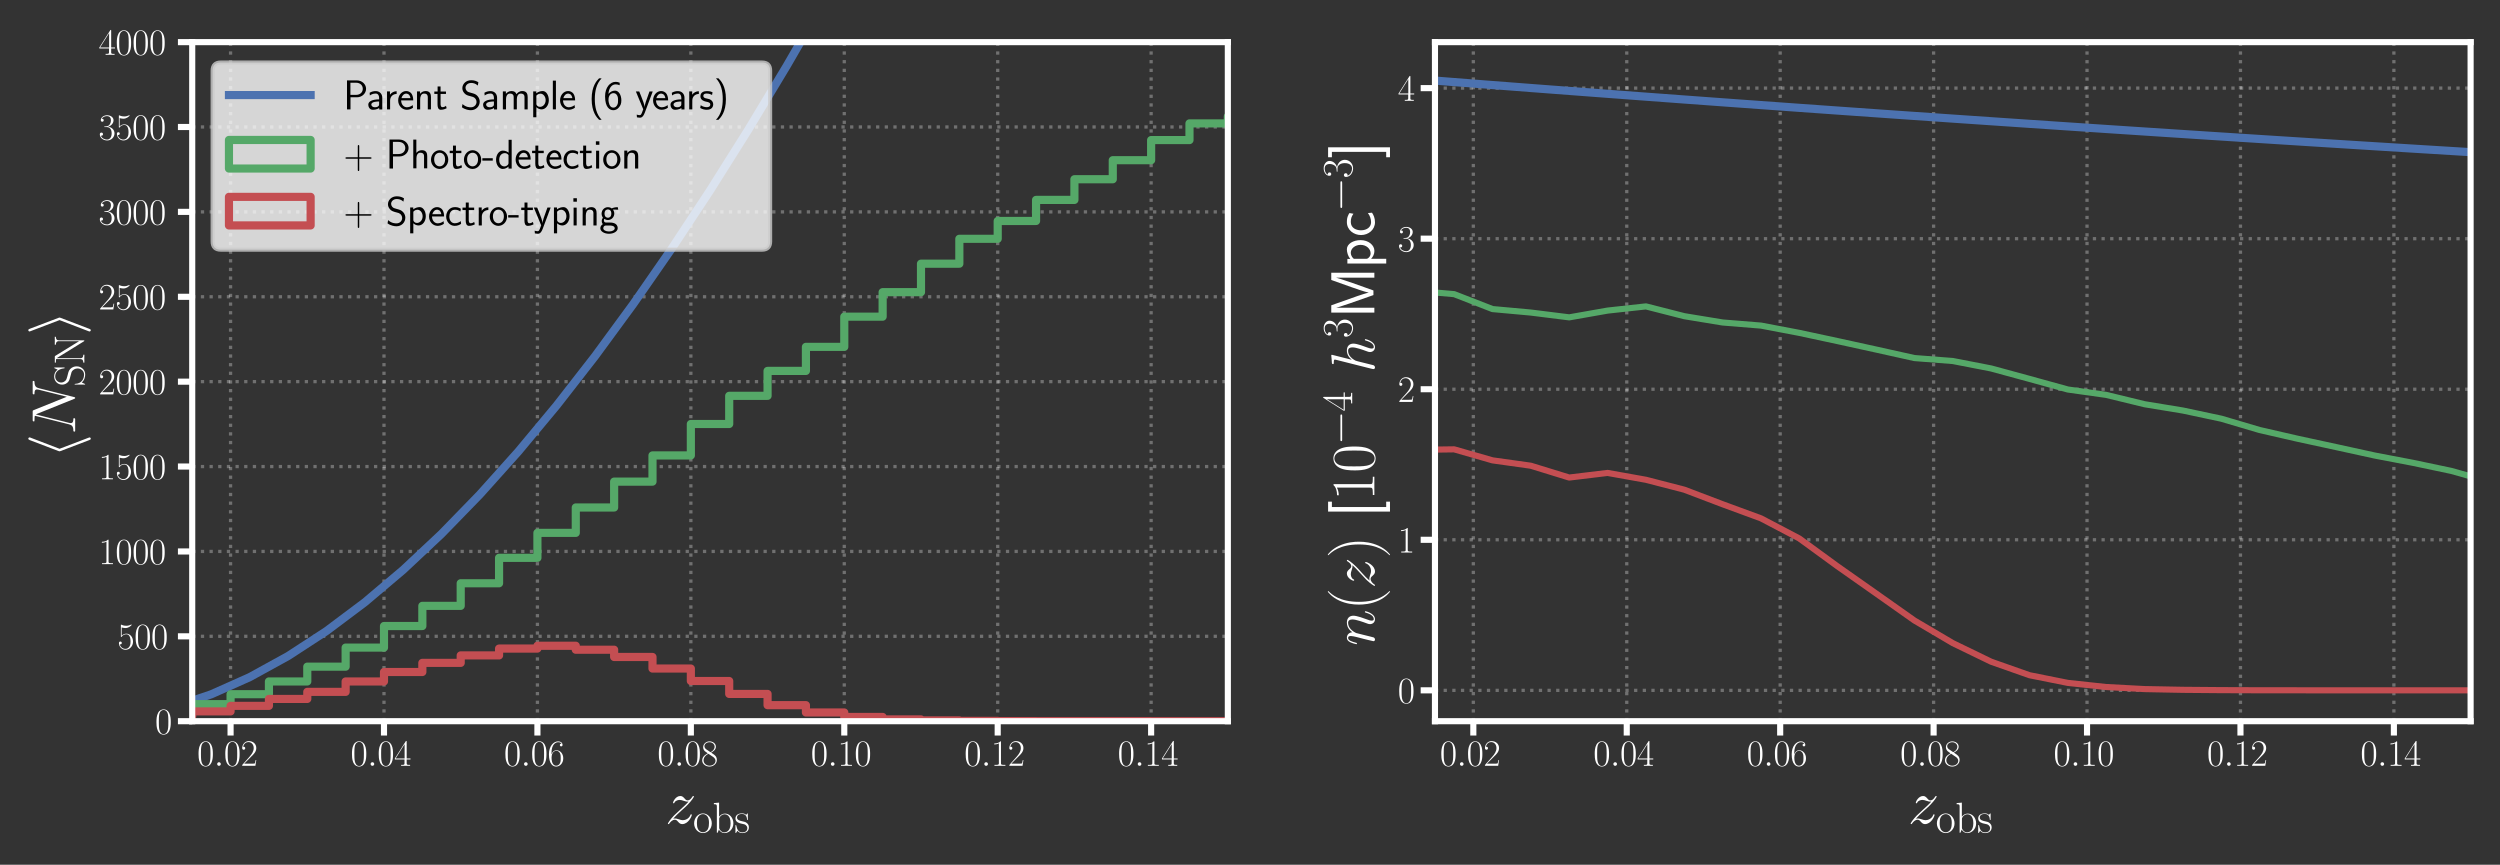 <?xml version="1.0" encoding="utf-8" standalone="no"?>
<!DOCTYPE svg PUBLIC "-//W3C//DTD SVG 1.1//EN"
  "http://www.w3.org/Graphics/SVG/1.1/DTD/svg11.dtd">
<svg xmlns:xlink="http://www.w3.org/1999/xlink" width="612.275pt" height="211.787pt" viewBox="0 0 612.275 211.787" xmlns="http://www.w3.org/2000/svg" version="1.1">
 <rect x="0" y="0" width="612.275" height="211.787" fill="#333333" stroke="none"/>
 <defs>
  <style type="text/css">*{stroke-linejoin: round; stroke-linecap: butt}</style>
 </defs>
 <g id="figure_1">
  <g id="patch_1">
   <path d="M 0 211.787 
L 612.275 211.787 
L 612.275 0 
L 0 0 
L 0 211.787 
z
" style="fill: none"/>
  </g>
  <g id="axes_1">
   <g id="patch_2">
    <path d="M 47.075 176.633 
L 300.711 176.633 
L 300.711 10.313 
L 47.075 10.313 
L 47.075 176.633 
z
" style="fill: none"/>
   </g>
   <g id="matplotlib.axis_1">
    <g id="xtick_1">
     <g id="line2d_1">
      <path d="M 56.469 176.633 
L 56.469 10.313 
" clip-path="url(#pf276ab6144)" style="fill: none; stroke-dasharray: 0.8,1.32; stroke-dashoffset: 0; stroke: #ffffff; stroke-opacity: 0.3; stroke-width: 0.8"/>
     </g>
     <g id="line2d_2">
      <defs>
       <path id="mde970b39fa" d="M 0 0 
L 0 3.5 
" style="stroke: #ffffff; stroke-width: 1.5"/>
      </defs>
      <g>
       <use xlink:href="#mde970b39fa" x="56.469" y="176.633" style="fill: #ffffff; stroke: #ffffff; stroke-width: 1.5"/>
      </g>
     </g>
     <g id="text_1">
      <!-- $\mathdefault{0.02}$ -->
      <g style="fill: #ffffff" transform="translate(48.277 187.56) scale(0.09 -0.09)">
       <defs>
        <path id="CMR17-30" d="M 2688 2025 
C 2688 2416 2682 3080 2413 3591 
C 2176 4039 1798 4198 1466 4198 
C 1158 4198 768 4058 525 3597 
C 269 3118 243 2524 243 2025 
C 243 1661 250 1106 448 619 
C 723 -39 1216 -128 1466 -128 
C 1760 -128 2208 -7 2470 600 
C 2662 1042 2688 1559 2688 2025 
z
M 1466 -26 
C 1056 -26 813 325 723 812 
C 653 1188 653 1738 653 2096 
C 653 2588 653 2997 736 3387 
C 858 3929 1216 4096 1466 4096 
C 1728 4096 2067 3923 2189 3400 
C 2272 3036 2278 2607 2278 2096 
C 2278 1680 2278 1169 2202 792 
C 2067 95 1690 -26 1466 -26 
z
" transform="scale(0.016)"/>
        <path id="CMMI12-3a" d="M 1178 307 
C 1178 492 1024 619 870 619 
C 685 619 557 466 557 313 
C 557 128 710 0 864 0 
C 1050 0 1178 153 1178 307 
z
" transform="scale(0.016)"/>
        <path id="CMR17-32" d="M 2669 989 
L 2554 989 
C 2490 536 2438 459 2413 420 
C 2381 369 1920 369 1830 369 
L 602 369 
C 832 619 1280 1072 1824 1597 
C 2214 1967 2669 2402 2669 3035 
C 2669 3790 2067 4224 1395 4224 
C 691 4224 262 3604 262 3030 
C 262 2780 448 2748 525 2748 
C 589 2748 781 2787 781 3010 
C 781 3207 614 3264 525 3264 
C 486 3264 448 3258 422 3245 
C 544 3790 915 4058 1306 4058 
C 1862 4058 2227 3617 2227 3035 
C 2227 2479 1901 2000 1536 1584 
L 262 146 
L 262 0 
L 2515 0 
L 2669 989 
z
" transform="scale(0.016)"/>
       </defs>
       <use xlink:href="#CMR17-30" transform="scale(0.996)"/>
       <use xlink:href="#CMMI12-3a" transform="translate(45.69 0) scale(0.996)"/>
       <use xlink:href="#CMR17-30" transform="translate(72.788 0) scale(0.996)"/>
       <use xlink:href="#CMR17-32" transform="translate(118.478 0) scale(0.996)"/>
      </g>
     </g>
    </g>
    <g id="xtick_2">
     <g id="line2d_3">
      <path d="M 94.044 176.633 
L 94.044 10.313 
" clip-path="url(#pf276ab6144)" style="fill: none; stroke-dasharray: 0.8,1.32; stroke-dashoffset: 0; stroke: #ffffff; stroke-opacity: 0.3; stroke-width: 0.8"/>
     </g>
     <g id="line2d_4">
      <g>
       <use xlink:href="#mde970b39fa" x="94.044" y="176.633" style="fill: #ffffff; stroke: #ffffff; stroke-width: 1.5"/>
      </g>
     </g>
     <g id="text_2">
      <!-- $\mathdefault{0.04}$ -->
      <g style="fill: #ffffff" transform="translate(85.853 187.56) scale(0.09 -0.09)">
       <defs>
        <path id="CMR17-34" d="M 2150 4122 
C 2150 4256 2144 4256 2029 4256 
L 128 1254 
L 128 1088 
L 1779 1088 
L 1779 457 
C 1779 224 1766 160 1318 160 
L 1197 160 
L 1197 0 
C 1402 0 1747 0 1965 0 
C 2182 0 2528 0 2733 0 
L 2733 160 
L 2611 160 
C 2163 160 2150 224 2150 457 
L 2150 1088 
L 2803 1088 
L 2803 1254 
L 2150 1254 
L 2150 4122 
z
M 1798 3703 
L 1798 1254 
L 256 1254 
L 1798 3703 
z
" transform="scale(0.016)"/>
       </defs>
       <use xlink:href="#CMR17-30" transform="scale(0.996)"/>
       <use xlink:href="#CMMI12-3a" transform="translate(45.69 0) scale(0.996)"/>
       <use xlink:href="#CMR17-30" transform="translate(72.788 0) scale(0.996)"/>
       <use xlink:href="#CMR17-34" transform="translate(118.478 0) scale(0.996)"/>
      </g>
     </g>
    </g>
    <g id="xtick_3">
     <g id="line2d_5">
      <path d="M 131.62 176.633 
L 131.62 10.313 
" clip-path="url(#pf276ab6144)" style="fill: none; stroke-dasharray: 0.8,1.32; stroke-dashoffset: 0; stroke: #ffffff; stroke-opacity: 0.3; stroke-width: 0.8"/>
     </g>
     <g id="line2d_6">
      <g>
       <use xlink:href="#mde970b39fa" x="131.62" y="176.633" style="fill: #ffffff; stroke: #ffffff; stroke-width: 1.5"/>
      </g>
     </g>
     <g id="text_3">
      <!-- $\mathdefault{0.06}$ -->
      <g style="fill: #ffffff" transform="translate(123.429 187.56) scale(0.09 -0.09)">
       <defs>
        <path id="CMR17-36" d="M 678 2176 
C 678 3690 1395 4032 1811 4032 
C 1946 4032 2272 4009 2400 3776 
C 2298 3776 2106 3776 2106 3553 
C 2106 3381 2246 3323 2336 3323 
C 2394 3323 2566 3348 2566 3560 
C 2566 3954 2246 4179 1805 4179 
C 1043 4179 243 3390 243 1984 
C 243 253 966 -128 1478 -128 
C 2099 -128 2688 427 2688 1283 
C 2688 2081 2170 2662 1517 2662 
C 1126 2662 838 2407 678 1960 
L 678 2176 
z
M 1478 25 
C 691 25 691 1200 691 1436 
C 691 1896 909 2560 1504 2560 
C 1613 2560 1926 2560 2138 2120 
C 2253 1870 2253 1609 2253 1289 
C 2253 944 2253 690 2118 434 
C 1978 171 1773 25 1478 25 
z
" transform="scale(0.016)"/>
       </defs>
       <use xlink:href="#CMR17-30" transform="scale(0.996)"/>
       <use xlink:href="#CMMI12-3a" transform="translate(45.69 0) scale(0.996)"/>
       <use xlink:href="#CMR17-30" transform="translate(72.788 0) scale(0.996)"/>
       <use xlink:href="#CMR17-36" transform="translate(118.478 0) scale(0.996)"/>
      </g>
     </g>
    </g>
    <g id="xtick_4">
     <g id="line2d_7">
      <path d="M 169.196 176.633 
L 169.196 10.313 
" clip-path="url(#pf276ab6144)" style="fill: none; stroke-dasharray: 0.8,1.32; stroke-dashoffset: 0; stroke: #ffffff; stroke-opacity: 0.3; stroke-width: 0.8"/>
     </g>
     <g id="line2d_8">
      <g>
       <use xlink:href="#mde970b39fa" x="169.196" y="176.633" style="fill: #ffffff; stroke: #ffffff; stroke-width: 1.5"/>
      </g>
     </g>
     <g id="text_4">
      <!-- $\mathdefault{0.08}$ -->
      <g style="fill: #ffffff" transform="translate(161.004 187.56) scale(0.09 -0.09)">
       <defs>
        <path id="CMR17-38" d="M 1741 2264 
C 2144 2467 2554 2773 2554 3263 
C 2554 3841 1990 4179 1472 4179 
C 890 4179 378 3759 378 3180 
C 378 3021 416 2747 666 2505 
C 730 2442 998 2251 1171 2130 
C 883 1983 211 1634 211 934 
C 211 279 838 -128 1459 -128 
C 2144 -128 2720 362 2720 1010 
C 2720 1590 2330 1857 2074 2029 
L 1741 2264 
z
M 902 2822 
C 851 2854 595 3051 595 3351 
C 595 3739 998 4032 1459 4032 
C 1965 4032 2336 3676 2336 3262 
C 2336 2669 1670 2331 1638 2331 
C 1632 2331 1626 2331 1574 2370 
L 902 2822 
z
M 2080 1519 
C 2176 1449 2483 1240 2483 851 
C 2483 381 2010 25 1472 25 
C 890 25 448 438 448 940 
C 448 1443 838 1862 1280 2060 
L 2080 1519 
z
" transform="scale(0.016)"/>
       </defs>
       <use xlink:href="#CMR17-30" transform="scale(0.996)"/>
       <use xlink:href="#CMMI12-3a" transform="translate(45.69 0) scale(0.996)"/>
       <use xlink:href="#CMR17-30" transform="translate(72.788 0) scale(0.996)"/>
       <use xlink:href="#CMR17-38" transform="translate(118.478 0) scale(0.996)"/>
      </g>
     </g>
    </g>
    <g id="xtick_5">
     <g id="line2d_9">
      <path d="M 206.772 176.633 
L 206.772 10.313 
" clip-path="url(#pf276ab6144)" style="fill: none; stroke-dasharray: 0.8,1.32; stroke-dashoffset: 0; stroke: #ffffff; stroke-opacity: 0.3; stroke-width: 0.8"/>
     </g>
     <g id="line2d_10">
      <g>
       <use xlink:href="#mde970b39fa" x="206.772" y="176.633" style="fill: #ffffff; stroke: #ffffff; stroke-width: 1.5"/>
      </g>
     </g>
     <g id="text_5">
      <!-- $\mathdefault{0.10}$ -->
      <g style="fill: #ffffff" transform="translate(198.58 187.56) scale(0.09 -0.09)">
       <defs>
        <path id="CMR17-31" d="M 1702 4058 
C 1702 4192 1696 4192 1606 4192 
C 1357 3916 979 3827 621 3827 
C 602 3827 570 3827 563 3808 
C 557 3795 557 3782 557 3648 
C 755 3648 1088 3686 1344 3839 
L 1344 461 
C 1344 236 1331 160 781 160 
L 589 160 
L 589 0 
C 896 0 1216 0 1523 0 
C 1830 0 2150 0 2458 0 
L 2458 160 
L 2266 160 
C 1715 160 1702 230 1702 458 
L 1702 4058 
z
" transform="scale(0.016)"/>
       </defs>
       <use xlink:href="#CMR17-30" transform="scale(0.996)"/>
       <use xlink:href="#CMMI12-3a" transform="translate(45.69 0) scale(0.996)"/>
       <use xlink:href="#CMR17-31" transform="translate(72.788 0) scale(0.996)"/>
       <use xlink:href="#CMR17-30" transform="translate(118.478 0) scale(0.996)"/>
      </g>
     </g>
    </g>
    <g id="xtick_6">
     <g id="line2d_11">
      <path d="M 244.347 176.633 
L 244.347 10.313 
" clip-path="url(#pf276ab6144)" style="fill: none; stroke-dasharray: 0.8,1.32; stroke-dashoffset: 0; stroke: #ffffff; stroke-opacity: 0.3; stroke-width: 0.8"/>
     </g>
     <g id="line2d_12">
      <g>
       <use xlink:href="#mde970b39fa" x="244.347" y="176.633" style="fill: #ffffff; stroke: #ffffff; stroke-width: 1.5"/>
      </g>
     </g>
     <g id="text_6">
      <!-- $\mathdefault{0.12}$ -->
      <g style="fill: #ffffff" transform="translate(236.156 187.56) scale(0.09 -0.09)">
       <use xlink:href="#CMR17-30" transform="scale(0.996)"/>
       <use xlink:href="#CMMI12-3a" transform="translate(45.69 0) scale(0.996)"/>
       <use xlink:href="#CMR17-31" transform="translate(72.788 0) scale(0.996)"/>
       <use xlink:href="#CMR17-32" transform="translate(118.478 0) scale(0.996)"/>
      </g>
     </g>
    </g>
    <g id="xtick_7">
     <g id="line2d_13">
      <path d="M 281.923 176.633 
L 281.923 10.313 
" clip-path="url(#pf276ab6144)" style="fill: none; stroke-dasharray: 0.8,1.32; stroke-dashoffset: 0; stroke: #ffffff; stroke-opacity: 0.3; stroke-width: 0.8"/>
     </g>
     <g id="line2d_14">
      <g>
       <use xlink:href="#mde970b39fa" x="281.923" y="176.633" style="fill: #ffffff; stroke: #ffffff; stroke-width: 1.5"/>
      </g>
     </g>
     <g id="text_7">
      <!-- $\mathdefault{0.14}$ -->
      <g style="fill: #ffffff" transform="translate(273.732 187.56) scale(0.09 -0.09)">
       <use xlink:href="#CMR17-30" transform="scale(0.996)"/>
       <use xlink:href="#CMMI12-3a" transform="translate(45.69 0) scale(0.996)"/>
       <use xlink:href="#CMR17-31" transform="translate(72.788 0) scale(0.996)"/>
       <use xlink:href="#CMR17-34" transform="translate(118.478 0) scale(0.996)"/>
      </g>
     </g>
    </g>
    <g id="text_8">
     <!-- $z_{\rm obs}$ -->
     <g style="fill: #ffffff" transform="translate(162.91 201.681) scale(0.15 -0.15)">
      <defs>
       <path id="CMMI12-7a" d="M 813 486 
C 1088 803 1312 1004 1632 1296 
C 2016 1632 2182 1793 2272 1891 
C 2720 2338 2944 2713 2944 2764 
C 2944 2816 2893 2816 2880 2816 
C 2835 2816 2822 2793 2790 2750 
C 2630 2494 2477 2367 2310 2367 
C 2176 2367 2106 2421 1984 2565 
C 1850 2715 1741 2816 1555 2816 
C 1088 2816 806 2257 806 2128 
C 806 2108 813 2068 870 2068 
C 922 2068 928 2091 947 2133 
C 1056 2372 1363 2414 1485 2414 
C 1619 2414 1747 2376 1882 2327 
C 2125 2240 2227 2240 2291 2240 
C 2336 2240 2362 2240 2394 2246 
C 2182 1994 1837 1683 1549 1418 
L 902 816 
C 512 415 275 33 275 -12 
C 275 -51 307 -64 346 -64 
C 384 -64 390 -57 435 14 
C 538 163 742 384 979 384 
C 1114 384 1178 342 1306 193 
C 1427 61 1536 -64 1741 -64 
C 2368 -64 2726 732 2726 876 
C 2726 903 2720 942 2656 942 
C 2605 942 2598 917 2579 855 
C 2438 488 2061 338 1811 338 
C 1677 338 1549 376 1414 425 
C 1158 512 1088 512 1005 512 
C 941 512 870 512 813 486 
z
" transform="scale(0.016)"/>
       <path id="CMR17-6f" d="M 2758 1356 
C 2758 2176 2163 2816 1466 2816 
C 768 2816 173 2176 173 1356 
C 173 551 768 -64 1466 -64 
C 2163 -64 2758 551 2758 1356 
z
M 1466 51 
C 1165 51 909 230 762 480 
C 602 767 582 1126 582 1408 
C 582 1677 595 2010 762 2298 
C 890 2509 1139 2714 1466 2714 
C 1754 2714 1997 2554 2150 2330 
C 2349 2029 2349 1607 2349 1408 
C 2349 1158 2336 775 2163 467 
C 1984 173 1709 51 1466 51 
z
" transform="scale(0.016)"/>
       <path id="CMR17-62" d="M 960 4396 
L 198 4326 
L 198 4160 
C 576 4160 634 4122 634 3817 
L 634 -13 
L 749 -13 
L 934 441 
C 1120 141 1395 -64 1766 -64 
C 2406 -64 3053 500 3053 1370 
C 3053 2188 2477 2790 1830 2790 
C 1434 2790 1152 2579 960 2330 
L 960 4396 
z
M 973 2004 
C 973 2118 973 2138 1062 2272 
C 1312 2657 1670 2688 1792 2688 
C 1984 2688 2643 2585 2643 1376 
C 2643 108 1888 38 1734 38 
C 1536 38 1248 114 1043 486 
C 973 608 973 621 973 735 
L 973 2004 
z
" transform="scale(0.016)"/>
       <path id="CMR17-73" d="M 1978 2697 
C 1978 2813 1971 2819 1933 2819 
C 1907 2819 1901 2813 1824 2717 
C 1805 2691 1747 2626 1728 2601 
C 1523 2819 1235 2819 1126 2819 
C 416 2819 160 2447 160 2076 
C 160 1498 813 1365 998 1325 
C 1402 1243 1542 1217 1677 1101 
C 1760 1025 1901 884 1901 654 
C 1901 384 1747 38 1158 38 
C 602 38 403 460 288 1021 
C 269 1110 269 1117 218 1117 
C 166 1117 160 1110 160 983 
L 160 63 
C 160 -51 166 -58 205 -58 
C 237 -58 243 -51 275 0 
C 314 57 410 211 448 276 
C 576 103 800 -64 1158 -64 
C 1792 -64 2131 283 2131 784 
C 2131 1112 1958 1285 1875 1362 
C 1683 1561 1459 1606 1190 1657 
C 838 1735 390 1825 390 2217 
C 390 2383 480 2737 1126 2737 
C 1811 2737 1850 2094 1862 1888 
C 1869 1856 1901 1849 1920 1849 
C 1978 1849 1978 1869 1978 1978 
L 1978 2697 
z
" transform="scale(0.016)"/>
      </defs>
      <use xlink:href="#CMMI12-7a" transform="scale(0.996)"/>
      <use xlink:href="#CMR17-6f" transform="translate(45.316 -14.944) scale(0.697)"/>
      <use xlink:href="#CMR17-62" transform="translate(77.299 -14.944) scale(0.697)"/>
      <use xlink:href="#CMR17-73" transform="translate(112.926 -14.944) scale(0.697)"/>
     </g>
    </g>
   </g>
   <g id="matplotlib.axis_2">
    <g id="ytick_1">
     <g id="line2d_15">
      <path d="M 47.075 176.633 
L 300.711 176.633 
" clip-path="url(#pf276ab6144)" style="fill: none; stroke-dasharray: 0.8,1.32; stroke-dashoffset: 0; stroke: #ffffff; stroke-opacity: 0.3; stroke-width: 0.8"/>
     </g>
     <g id="line2d_16">
      <defs>
       <path id="mea303198f4" d="M 0 0 
L -3.5 0 
" style="stroke: #ffffff; stroke-width: 1.5"/>
      </defs>
      <g>
       <use xlink:href="#mea303198f4" x="47.075" y="176.633" style="fill: #ffffff; stroke: #ffffff; stroke-width: 1.5"/>
      </g>
     </g>
     <g id="text_9">
      <!-- $\mathdefault{0}$ -->
      <g style="fill: #ffffff" transform="translate(37.967 179.747) scale(0.09 -0.09)">
       <use xlink:href="#CMR17-30" transform="scale(0.996)"/>
      </g>
     </g>
    </g>
    <g id="ytick_2">
     <g id="line2d_17">
      <path d="M 47.075 155.843 
L 300.711 155.843 
" clip-path="url(#pf276ab6144)" style="fill: none; stroke-dasharray: 0.8,1.32; stroke-dashoffset: 0; stroke: #ffffff; stroke-opacity: 0.3; stroke-width: 0.8"/>
     </g>
     <g id="line2d_18">
      <g>
       <use xlink:href="#mea303198f4" x="47.075" y="155.843" style="fill: #ffffff; stroke: #ffffff; stroke-width: 1.5"/>
      </g>
     </g>
     <g id="text_10">
      <!-- $\mathdefault{500}$ -->
      <g style="fill: #ffffff" transform="translate(28.752 158.957) scale(0.09 -0.09)">
       <defs>
        <path id="CMR17-35" d="M 730 3692 
C 794 3666 1056 3584 1325 3584 
C 1920 3584 2246 3911 2432 4100 
C 2432 4157 2432 4192 2394 4192 
C 2387 4192 2374 4192 2323 4163 
C 2099 4058 1837 3973 1517 3973 
C 1325 3973 1037 3999 723 4139 
C 653 4171 640 4171 634 4171 
C 602 4171 595 4164 595 4037 
L 595 2203 
C 595 2089 595 2057 659 2057 
C 691 2057 704 2070 736 2114 
C 941 2401 1222 2522 1542 2522 
C 1766 2522 2246 2382 2246 1289 
C 2246 1085 2246 715 2054 421 
C 1894 159 1645 25 1370 25 
C 947 25 518 320 403 814 
C 429 807 480 795 506 795 
C 589 795 749 840 749 1038 
C 749 1210 627 1280 506 1280 
C 358 1280 262 1190 262 1011 
C 262 454 704 -128 1382 -128 
C 2042 -128 2669 440 2669 1264 
C 2669 2030 2170 2624 1549 2624 
C 1222 2624 947 2503 730 2274 
L 730 3692 
z
" transform="scale(0.016)"/>
       </defs>
       <use xlink:href="#CMR17-35" transform="scale(0.996)"/>
       <use xlink:href="#CMR17-30" transform="translate(45.69 0) scale(0.996)"/>
       <use xlink:href="#CMR17-30" transform="translate(91.381 0) scale(0.996)"/>
      </g>
     </g>
    </g>
    <g id="ytick_3">
     <g id="line2d_19">
      <path d="M 47.075 135.053 
L 300.711 135.053 
" clip-path="url(#pf276ab6144)" style="fill: none; stroke-dasharray: 0.8,1.32; stroke-dashoffset: 0; stroke: #ffffff; stroke-opacity: 0.3; stroke-width: 0.8"/>
     </g>
     <g id="line2d_20">
      <g>
       <use xlink:href="#mea303198f4" x="47.075" y="135.053" style="fill: #ffffff; stroke: #ffffff; stroke-width: 1.5"/>
      </g>
     </g>
     <g id="text_11">
      <!-- $\mathdefault{1000}$ -->
      <g style="fill: #ffffff" transform="translate(24.144 138.167) scale(0.09 -0.09)">
       <use xlink:href="#CMR17-31" transform="scale(0.996)"/>
       <use xlink:href="#CMR17-30" transform="translate(45.69 0) scale(0.996)"/>
       <use xlink:href="#CMR17-30" transform="translate(91.381 0) scale(0.996)"/>
       <use xlink:href="#CMR17-30" transform="translate(137.071 0) scale(0.996)"/>
      </g>
     </g>
    </g>
    <g id="ytick_4">
     <g id="line2d_21">
      <path d="M 47.075 114.263 
L 300.711 114.263 
" clip-path="url(#pf276ab6144)" style="fill: none; stroke-dasharray: 0.8,1.32; stroke-dashoffset: 0; stroke: #ffffff; stroke-opacity: 0.3; stroke-width: 0.8"/>
     </g>
     <g id="line2d_22">
      <g>
       <use xlink:href="#mea303198f4" x="47.075" y="114.263" style="fill: #ffffff; stroke: #ffffff; stroke-width: 1.5"/>
      </g>
     </g>
     <g id="text_12">
      <!-- $\mathdefault{1500}$ -->
      <g style="fill: #ffffff" transform="translate(24.144 117.377) scale(0.09 -0.09)">
       <use xlink:href="#CMR17-31" transform="scale(0.996)"/>
       <use xlink:href="#CMR17-35" transform="translate(45.69 0) scale(0.996)"/>
       <use xlink:href="#CMR17-30" transform="translate(91.381 0) scale(0.996)"/>
       <use xlink:href="#CMR17-30" transform="translate(137.071 0) scale(0.996)"/>
      </g>
     </g>
    </g>
    <g id="ytick_5">
     <g id="line2d_23">
      <path d="M 47.075 93.473 
L 300.711 93.473 
" clip-path="url(#pf276ab6144)" style="fill: none; stroke-dasharray: 0.8,1.32; stroke-dashoffset: 0; stroke: #ffffff; stroke-opacity: 0.3; stroke-width: 0.8"/>
     </g>
     <g id="line2d_24">
      <g>
       <use xlink:href="#mea303198f4" x="47.075" y="93.473" style="fill: #ffffff; stroke: #ffffff; stroke-width: 1.5"/>
      </g>
     </g>
     <g id="text_13">
      <!-- $\mathdefault{2000}$ -->
      <g style="fill: #ffffff" transform="translate(24.144 96.587) scale(0.09 -0.09)">
       <use xlink:href="#CMR17-32" transform="scale(0.996)"/>
       <use xlink:href="#CMR17-30" transform="translate(45.69 0) scale(0.996)"/>
       <use xlink:href="#CMR17-30" transform="translate(91.381 0) scale(0.996)"/>
       <use xlink:href="#CMR17-30" transform="translate(137.071 0) scale(0.996)"/>
      </g>
     </g>
    </g>
    <g id="ytick_6">
     <g id="line2d_25">
      <path d="M 47.075 72.683 
L 300.711 72.683 
" clip-path="url(#pf276ab6144)" style="fill: none; stroke-dasharray: 0.8,1.32; stroke-dashoffset: 0; stroke: #ffffff; stroke-opacity: 0.3; stroke-width: 0.8"/>
     </g>
     <g id="line2d_26">
      <g>
       <use xlink:href="#mea303198f4" x="47.075" y="72.683" style="fill: #ffffff; stroke: #ffffff; stroke-width: 1.5"/>
      </g>
     </g>
     <g id="text_14">
      <!-- $\mathdefault{2500}$ -->
      <g style="fill: #ffffff" transform="translate(24.144 75.797) scale(0.09 -0.09)">
       <use xlink:href="#CMR17-32" transform="scale(0.996)"/>
       <use xlink:href="#CMR17-35" transform="translate(45.69 0) scale(0.996)"/>
       <use xlink:href="#CMR17-30" transform="translate(91.381 0) scale(0.996)"/>
       <use xlink:href="#CMR17-30" transform="translate(137.071 0) scale(0.996)"/>
      </g>
     </g>
    </g>
    <g id="ytick_7">
     <g id="line2d_27">
      <path d="M 47.075 51.893 
L 300.711 51.893 
" clip-path="url(#pf276ab6144)" style="fill: none; stroke-dasharray: 0.8,1.32; stroke-dashoffset: 0; stroke: #ffffff; stroke-opacity: 0.3; stroke-width: 0.8"/>
     </g>
     <g id="line2d_28">
      <g>
       <use xlink:href="#mea303198f4" x="47.075" y="51.893" style="fill: #ffffff; stroke: #ffffff; stroke-width: 1.5"/>
      </g>
     </g>
     <g id="text_15">
      <!-- $\mathdefault{3000}$ -->
      <g style="fill: #ffffff" transform="translate(24.144 55.007) scale(0.09 -0.09)">
       <defs>
        <path id="CMR17-33" d="M 1414 2157 
C 1984 2157 2234 1662 2234 1090 
C 2234 320 1824 25 1453 25 
C 1114 25 563 194 390 693 
C 422 680 454 680 486 680 
C 640 680 755 782 755 948 
C 755 1133 614 1216 486 1216 
C 378 1216 211 1165 211 926 
C 211 335 787 -128 1466 -128 
C 2176 -128 2720 430 2720 1085 
C 2720 1707 2208 2157 1600 2227 
C 2086 2328 2554 2756 2554 3329 
C 2554 3820 2048 4179 1472 4179 
C 890 4179 378 3829 378 3329 
C 378 3110 544 3072 627 3072 
C 762 3072 877 3155 877 3321 
C 877 3486 762 3569 627 3569 
C 602 3569 570 3569 544 3557 
C 730 3959 1235 4032 1459 4032 
C 1683 4032 2106 3925 2106 3320 
C 2106 3143 2080 2828 1862 2550 
C 1670 2304 1453 2304 1242 2284 
C 1210 2284 1062 2269 1037 2269 
C 992 2263 966 2257 966 2208 
C 966 2163 973 2157 1101 2157 
L 1414 2157 
z
" transform="scale(0.016)"/>
       </defs>
       <use xlink:href="#CMR17-33" transform="scale(0.996)"/>
       <use xlink:href="#CMR17-30" transform="translate(45.69 0) scale(0.996)"/>
       <use xlink:href="#CMR17-30" transform="translate(91.381 0) scale(0.996)"/>
       <use xlink:href="#CMR17-30" transform="translate(137.071 0) scale(0.996)"/>
      </g>
     </g>
    </g>
    <g id="ytick_8">
     <g id="line2d_29">
      <path d="M 47.075 31.103 
L 300.711 31.103 
" clip-path="url(#pf276ab6144)" style="fill: none; stroke-dasharray: 0.8,1.32; stroke-dashoffset: 0; stroke: #ffffff; stroke-opacity: 0.3; stroke-width: 0.8"/>
     </g>
     <g id="line2d_30">
      <g>
       <use xlink:href="#mea303198f4" x="47.075" y="31.103" style="fill: #ffffff; stroke: #ffffff; stroke-width: 1.5"/>
      </g>
     </g>
     <g id="text_16">
      <!-- $\mathdefault{3500}$ -->
      <g style="fill: #ffffff" transform="translate(24.144 34.217) scale(0.09 -0.09)">
       <use xlink:href="#CMR17-33" transform="scale(0.996)"/>
       <use xlink:href="#CMR17-35" transform="translate(45.69 0) scale(0.996)"/>
       <use xlink:href="#CMR17-30" transform="translate(91.381 0) scale(0.996)"/>
       <use xlink:href="#CMR17-30" transform="translate(137.071 0) scale(0.996)"/>
      </g>
     </g>
    </g>
    <g id="ytick_9">
     <g id="line2d_31">
      <path d="M 47.075 10.313 
L 300.711 10.313 
" clip-path="url(#pf276ab6144)" style="fill: none; stroke-dasharray: 0.8,1.32; stroke-dashoffset: 0; stroke: #ffffff; stroke-opacity: 0.3; stroke-width: 0.8"/>
     </g>
     <g id="line2d_32">
      <g>
       <use xlink:href="#mea303198f4" x="47.075" y="10.313" style="fill: #ffffff; stroke: #ffffff; stroke-width: 1.5"/>
      </g>
     </g>
     <g id="text_17">
      <!-- $\mathdefault{4000}$ -->
      <g style="fill: #ffffff" transform="translate(24.144 13.427) scale(0.09 -0.09)">
       <use xlink:href="#CMR17-34" transform="scale(0.996)"/>
       <use xlink:href="#CMR17-30" transform="translate(45.69 0) scale(0.996)"/>
       <use xlink:href="#CMR17-30" transform="translate(91.381 0) scale(0.996)"/>
       <use xlink:href="#CMR17-30" transform="translate(137.071 0) scale(0.996)"/>
      </g>
     </g>
    </g>
    <g id="text_18">
     <!-- $\langle N_{\rm SN}\rangle$ -->
     <g style="fill: #ffffff" transform="translate(18.408 112.221) rotate(-90) scale(0.15 -0.15)">
      <defs>
       <path id="CMSY10-68" d="M 2099 4557 
C 2131 4627 2131 4640 2131 4672 
C 2131 4742 2074 4800 2003 4800 
C 1946 4800 1901 4768 1856 4653 
L 736 1715 
C 723 1677 704 1638 704 1600 
C 704 1581 704 1568 736 1491 
L 1856 -1446 
C 1882 -1517 1914 -1600 2003 -1600 
C 2074 -1600 2131 -1542 2131 -1472 
C 2131 -1453 2131 -1440 2099 -1370 
L 966 1600 
L 2099 4557 
z
" transform="scale(0.016)"/>
       <path id="CMMI12-4e" d="M 4736 3698 
C 4806 3974 4909 4166 5395 4166 
C 5414 4166 5491 4166 5491 4279 
C 5491 4352 5434 4352 5408 4352 
C 5280 4352 4954 4352 4826 4352 
L 4518 4352 
C 4429 4352 4314 4352 4224 4352 
C 4186 4352 4109 4352 4109 4230 
C 4109 4166 4160 4166 4205 4166 
C 4589 4166 4614 4019 4614 3903 
C 4614 3846 4608 3826 4589 3737 
L 3866 850 
L 2496 4249 
C 2451 4352 2445 4352 2304 4352 
L 1523 4352 
C 1395 4352 1338 4352 1338 4230 
C 1338 4166 1382 4166 1504 4166 
C 1536 4166 1914 4166 1914 4115 
C 1914 4102 1901 4051 1894 4032 
L 1043 635 
C 966 320 813 186 390 186 
C 358 186 294 186 294 67 
C 294 0 358 0 378 0 
C 506 0 832 0 960 0 
L 1267 0 
C 1357 0 1466 0 1555 0 
C 1600 0 1670 0 1670 122 
C 1670 180 1606 186 1581 186 
C 1370 186 1165 224 1165 454 
C 1165 505 1178 562 1190 613 
L 2054 4032 
C 2093 3968 2093 3956 2118 3898 
L 3642 115 
C 3674 38 3686 0 3744 0 
C 3808 0 3814 19 3840 128 
L 4736 3698 
z
" transform="scale(0.016)"/>
       <path id="CMR17-53" d="M 2803 4290 
C 2803 4404 2797 4411 2758 4411 
C 2720 4411 2707 4385 2682 4328 
L 2490 3907 
C 2246 4257 1875 4416 1472 4416 
C 819 4416 294 3901 294 3253 
C 294 3056 339 2776 557 2510 
C 794 2218 1018 2167 1530 2033 
C 1722 1982 2042 1899 2106 1874 
C 2470 1722 2662 1341 2662 985 
C 2662 527 2336 38 1779 38 
C 1094 38 454 419 410 1311 
C 403 1413 397 1419 352 1419 
C 301 1419 294 1413 294 1285 
L 294 -1 
C 294 -115 301 -122 339 -122 
C 384 -122 397 -90 486 108 
C 493 127 493 140 614 381 
C 934 -39 1472 -128 1779 -128 
C 2477 -128 2970 451 2970 1124 
C 2970 1454 2848 1708 2778 1823 
C 2509 2230 2221 2306 1914 2382 
C 1869 2402 1856 2402 1498 2490 
C 1152 2579 1005 2624 845 2796 
C 666 2992 602 3196 602 3399 
C 602 3812 934 4263 1478 4263 
C 2157 4263 2579 3786 2675 2993 
C 2694 2878 2701 2872 2746 2872 
C 2803 2872 2803 2891 2803 2999 
L 2803 4290 
z
" transform="scale(0.016)"/>
       <path id="CMR17-4e" d="M 1312 4250 
C 1267 4320 1261 4320 1139 4320 
L 326 4320 
L 326 4160 
L 448 4160 
C 704 4160 819 4129 838 4122 
L 838 610 
C 838 451 838 153 326 153 
L 326 -13 
C 474 0 742 0 902 0 
C 1062 0 1331 0 1478 -13 
L 1478 153 
C 966 153 966 451 966 610 
L 966 4033 
C 1011 3995 1011 3982 1056 3919 
L 3430 76 
C 3475 0 3494 0 3526 0 
C 3590 0 3590 19 3590 139 
L 3590 3705 
C 3590 3863 3590 4160 4102 4160 
L 4102 4326 
C 3955 4320 3686 4320 3526 4320 
C 3366 4320 3098 4320 2950 4326 
L 2950 4160 
C 3462 4160 3462 3862 3462 3703 
L 3462 763 
L 1312 4250 
z
" transform="scale(0.016)"/>
       <path id="CMSY10-69" d="M 1747 1491 
C 1779 1568 1779 1581 1779 1600 
C 1779 1619 1779 1632 1747 1709 
L 627 4653 
C 589 4762 550 4800 480 4800 
C 410 4800 352 4742 352 4672 
C 352 4653 352 4640 384 4570 
L 1517 1600 
L 384 -1357 
C 352 -1427 352 -1440 352 -1472 
C 352 -1542 410 -1600 480 -1600 
C 563 -1600 589 -1536 614 -1472 
L 1747 1491 
z
" transform="scale(0.016)"/>
      </defs>
      <use xlink:href="#CMSY10-68" transform="scale(0.996)"/>
      <use xlink:href="#CMMI12-4e" transform="translate(38.744 0) scale(0.996)"/>
      <use xlink:href="#CMR17-53" transform="translate(116.859 -14.944) scale(0.697)"/>
      <use xlink:href="#CMR17-4e" transform="translate(152.485 -14.944) scale(0.697)"/>
      <use xlink:href="#CMSY10-69" transform="translate(201.334 0) scale(0.996)"/>
     </g>
    </g>
   </g>
   <g id="line2d_33">
    <path d="M 23.59 176.45 
L 32.984 175.361 
L 42.378 173.209 
L 51.772 170.024 
L 61.166 165.834 
L 70.56 160.666 
L 79.954 154.547 
L 89.347 147.504 
L 98.741 139.563 
L 108.135 130.749 
L 117.529 121.087 
L 126.923 110.603 
L 136.317 99.319 
L 145.711 87.26 
L 155.105 74.449 
L 164.499 60.908 
L 173.893 46.66 
L 183.287 31.727 
L 192.681 16.129 
L 202.075 -0.111 
L 202.57 -1 
" clip-path="url(#pf276ab6144)" style="fill: none; stroke: #4c72b0; stroke-width: 2; stroke-linecap: square"/>
   </g>
   <g id="patch_3">
    <path d="M 18.893 176.633 
L 18.893 176.633 
L 28.287 176.633 
L 28.287 176.509 
L 37.681 176.509 
L 37.681 174.457 
L 47.075 174.457 
L 47.075 172.448 
L 56.469 172.448 
L 56.469 170.019 
L 65.863 170.019 
L 65.863 166.896 
L 75.257 166.896 
L 75.257 163.271 
L 84.65 163.271 
L 84.65 158.603 
L 94.044 158.603 
L 94.044 153.322 
L 103.438 153.322 
L 103.438 148.38 
L 112.832 148.38 
L 112.832 142.847 
L 122.226 142.847 
L 122.226 136.62 
L 131.62 136.62 
L 131.62 130.503 
L 141.014 130.503 
L 141.014 124.29 
L 150.408 124.29 
L 150.408 117.955 
L 159.802 117.955 
L 159.802 111.539 
L 169.196 111.539 
L 169.196 103.838 
L 178.59 103.838 
L 178.59 96.944 
L 187.984 96.944 
L 187.984 90.84 
L 197.378 90.84 
L 197.378 84.954 
L 206.772 84.954 
L 206.772 77.554 
L 216.166 77.554 
L 216.166 71.556 
L 225.56 71.556 
L 225.56 64.583 
L 234.954 64.583 
L 234.954 58.486 
L 244.347 58.486 
L 244.347 54.116 
L 253.741 54.116 
L 253.741 48.961 
L 263.135 48.961 
L 263.135 43.898 
L 272.529 43.898 
L 272.529 39.236 
L 281.923 39.236 
L 281.923 34.305 
L 291.317 34.305 
L 291.317 30.219 
L 300.711 30.219 
L 300.711 28.522 
L 310.105 28.522 
L 310.105 24.755 
L 319.499 24.755 
L 319.499 23.622 
L 328.893 23.622 
L 328.893 176.633 
" clip-path="url(#pf276ab6144)" style="fill: none; stroke: #55a868; stroke-width: 2; stroke-linejoin: miter"/>
   </g>
   <g id="patch_4">
    <path d="M 18.893 176.633 
L 18.893 176.633 
L 28.287 176.633 
L 28.287 176.572 
L 37.681 176.572 
L 37.681 175.398 
L 47.075 175.398 
L 47.075 174.232 
L 56.469 174.232 
L 56.469 172.871 
L 65.863 172.871 
L 65.863 171.174 
L 75.257 171.174 
L 75.257 169.445 
L 84.65 169.445 
L 84.65 166.899 
L 94.044 166.899 
L 94.044 164.578 
L 103.438 164.578 
L 103.438 162.345 
L 112.832 162.345 
L 112.832 160.517 
L 122.226 160.517 
L 122.226 158.842 
L 131.62 158.842 
L 131.62 158.153 
L 141.014 158.153 
L 141.014 159.124 
L 150.408 159.124 
L 150.408 160.899 
L 159.802 160.899 
L 159.802 163.733 
L 169.196 163.733 
L 169.196 166.788 
L 178.59 166.788 
L 178.59 169.948 
L 187.984 169.948 
L 187.984 172.703 
L 197.378 172.703 
L 197.378 174.493 
L 206.772 174.493 
L 206.772 175.586 
L 216.166 175.586 
L 216.166 176.196 
L 225.56 176.196 
L 225.56 176.435 
L 234.954 176.435 
L 234.954 176.547 
L 244.347 176.547 
L 244.347 176.596 
L 253.741 176.596 
L 253.741 176.609 
L 263.135 176.609 
L 263.135 176.624 
L 272.529 176.624 
L 272.529 176.621 
L 281.923 176.621 
L 281.923 176.627 
L 291.317 176.627 
L 291.317 176.629 
L 300.711 176.629 
L 300.711 176.633 
L 310.105 176.633 
L 310.105 176.632 
L 319.499 176.632 
L 319.499 176.633 
L 328.893 176.633 
L 328.893 176.633 
" clip-path="url(#pf276ab6144)" style="fill: none; stroke: #c44e52; stroke-width: 2; stroke-linejoin: miter"/>
   </g>
   <g id="patch_5">
    <path d="M 47.075 176.633 
L 47.075 10.313 
" style="fill: none; stroke: #ffffff; stroke-width: 1.5; stroke-linejoin: miter; stroke-linecap: square"/>
   </g>
   <g id="patch_6">
    <path d="M 300.711 176.633 
L 300.711 10.313 
" style="fill: none; stroke: #ffffff; stroke-width: 1.5; stroke-linejoin: miter; stroke-linecap: square"/>
   </g>
   <g id="patch_7">
    <path d="M 47.075 176.633 
L 300.711 176.633 
" style="fill: none; stroke: #ffffff; stroke-width: 1.5; stroke-linejoin: miter; stroke-linecap: square"/>
   </g>
   <g id="patch_8">
    <path d="M 47.075 10.313 
L 300.711 10.313 
" style="fill: none; stroke: #ffffff; stroke-width: 1.5; stroke-linejoin: miter; stroke-linecap: square"/>
   </g>
   <g id="legend_1">
    <g id="patch_9">
     <path d="M 54.075 61.15 
L 186.615 61.15 
Q 188.615 61.15 188.615 59.15 
L 188.615 17.313 
Q 188.615 15.313 186.615 15.313 
L 54.075 15.313 
Q 52.075 15.313 52.075 17.313 
L 52.075 59.15 
Q 52.075 61.15 54.075 61.15 
z
" style="fill: #ffffff; opacity: 0.8; stroke: #cccccc; stroke-linejoin: miter"/>
    </g>
    <g id="line2d_34">
     <path d="M 56.075 23.285 
L 66.075 23.285 
L 76.075 23.285 
" style="fill: none; stroke: #4c72b0; stroke-width: 2; stroke-linecap: square"/>
    </g>
    <g id="text_19">
     <!-- Parent Sample (6 years) -->
     <g transform="translate(84.075 26.785) scale(0.1 -0.1)">
      <defs>
       <path id="CMSS17-50" d="M 2106 1856 
C 2874 1856 3501 2453 3501 3158 
C 3501 3850 2899 4453 2067 4453 
L 570 4453 
L 570 0 
L 1107 0 
L 1107 1856 
L 2106 1856 
z
M 1926 4096 
C 2669 4096 2995 3627 2995 3157 
C 2995 2720 2694 2226 1926 2226 
L 1094 2226 
L 1094 4096 
L 1926 4096 
z
" transform="scale(0.016)"/>
       <path id="CMSS17-61" d="M 2406 1791 
C 2406 2392 1978 2808 1402 2808 
C 1120 2808 813 2757 461 2553 
L 499 2135 
C 659 2248 934 2432 1395 2432 
C 1722 2432 1920 2180 1920 1782 
L 1920 1536 
C 896 1536 256 1238 256 726 
C 256 461 416 -64 947 -64 
C 1043 -64 1562 -64 1933 217 
L 1933 -19 
L 2406 -19 
L 2406 1791 
z
M 1920 816 
C 1920 701 1920 548 1728 434 
C 1562 325 1350 325 1261 325 
C 941 325 723 511 723 744 
C 723 1211 1722 1211 1920 1211 
L 1920 816 
z
" transform="scale(0.016)"/>
       <path id="CMSS17-72" d="M 954 1363 
C 954 1965 1395 2368 1958 2368 
L 1958 2789 
C 1549 2789 1165 2585 934 2253 
L 934 2758 
L 480 2758 
L 480 0 
L 954 0 
L 954 1363 
z
" transform="scale(0.016)"/>
       <path id="CMSS17-65" d="M 2502 1377 
C 2502 1590 2490 2003 2285 2345 
C 2061 2713 1696 2816 1421 2816 
C 755 2816 192 2188 192 1375 
C 192 582 774 -64 1510 -64 
C 1798 -64 2150 19 2470 248 
C 2470 274 2458 414 2451 420 
C 2451 433 2432 630 2432 656 
C 2125 407 1773 325 1517 325 
C 1107 325 666 667 646 1377 
L 2502 1377 
z
M 698 1728 
C 781 2084 1062 2421 1421 2421 
C 1517 2421 1965 2421 2080 1728 
L 698 1728 
z
" transform="scale(0.016)"/>
       <path id="CMSS17-6e" d="M 2618 1877 
C 2618 2283 2522 2816 1798 2816 
C 1389 2816 1120 2606 941 2389 
L 941 2758 
L 474 2758 
L 474 0 
L 960 0 
L 960 1559 
C 960 1964 1114 2428 1549 2428 
C 2112 2428 2131 2048 2131 1829 
L 2131 0 
L 2618 0 
L 2618 1877 
z
" transform="scale(0.016)"/>
       <path id="CMSS17-74" d="M 1069 2368 
L 1901 2368 
L 1901 2737 
L 1069 2737 
L 1069 3520 
L 614 3520 
L 614 2737 
L 109 2737 
L 109 2368 
L 602 2368 
L 602 749 
C 602 384 685 -64 1107 -64 
C 1427 -64 1722 25 2003 172 
L 1901 548 
C 1747 414 1562 337 1363 337 
C 1082 337 1069 696 1069 856 
L 1069 2368 
z
" transform="scale(0.016)"/>
       <path id="CMSS17-53" d="M 2797 4169 
C 2515 4334 2208 4480 1690 4480 
C 864 4480 333 3879 333 3266 
C 333 3025 403 2753 653 2475 
C 902 2196 1184 2121 1542 2033 
C 1690 1994 1939 1924 1984 1906 
C 2342 1767 2515 1444 2515 1140 
C 2515 742 2202 318 1645 318 
C 1453 318 890 318 358 819 
L 269 318 
C 794 -64 1363 -128 1651 -128 
C 2438 -128 3002 488 3002 1186 
C 3002 1440 2925 1763 2656 2061 
C 2394 2347 2163 2410 1638 2549 
C 1338 2626 1146 2677 986 2873 
C 877 3013 819 3146 819 3317 
C 819 3673 1126 4060 1690 4060 
C 1971 4060 2336 4002 2707 3660 
L 2797 4169 
z
" transform="scale(0.016)"/>
       <path id="CMSS17-6d" d="M 4288 1877 
C 4288 2308 4179 2816 3462 2816 
C 2982 2816 2694 2516 2566 2331 
C 2451 2670 2182 2816 1798 2816 
C 1363 2816 1088 2568 941 2389 
L 941 2758 
L 474 2758 
L 474 0 
L 960 0 
L 960 1559 
C 960 1939 1101 2428 1555 2428 
C 2138 2428 2138 2016 2138 1829 
L 2138 0 
L 2624 0 
L 2624 1559 
C 2624 1939 2765 2428 3219 2428 
C 3802 2428 3802 2016 3802 1829 
L 3802 0 
L 4288 0 
L 4288 1877 
z
" transform="scale(0.016)"/>
       <path id="CMSS17-70" d="M 966 333 
C 1178 129 1466 -5 1773 -5 
C 2368 -5 2880 603 2880 1412 
C 2880 2159 2496 2816 1946 2816 
C 1626 2816 1242 2702 954 2472 
L 954 2765 
L 480 2765 
L 480 -1216 
L 966 -1216 
L 966 333 
z
M 966 2100 
C 1018 2176 1235 2415 1587 2415 
C 2035 2415 2394 1960 2394 1412 
C 2394 787 1958 384 1530 384 
C 1402 384 1267 415 1139 523 
C 966 674 966 768 966 857 
L 966 2100 
z
" transform="scale(0.016)"/>
       <path id="CMSS17-6c" d="M 947 4416 
L 474 4416 
L 474 0 
L 947 0 
L 947 4416 
z
" transform="scale(0.016)"/>
       <path id="CMSS17-28" d="M 1613 4768 
C 1267 4417 474 3601 474 1588 
C 474 -433 1267 -1243 1613 -1600 
L 2003 -1600 
C 1216 -784 960 357 960 1581 
C 960 2798 1203 3946 2003 4768 
L 1613 4768 
z
" transform="scale(0.016)"/>
       <path id="CMSS17-36" d="M 2496 4101 
C 2227 4210 2035 4229 1856 4229 
C 1024 4229 250 3368 250 2006 
C 250 265 986 -128 1510 -128 
C 1798 -128 2086 -39 2362 280 
C 2643 617 2752 898 2752 1389 
C 2752 2179 2362 2880 1779 2880 
C 1357 2880 992 2657 768 2376 
C 832 3258 1254 3840 1862 3840 
C 2029 3840 2246 3816 2496 3710 
L 2496 4101 
z
M 774 1369 
C 774 1420 774 1452 781 1548 
C 781 2045 1069 2491 1536 2491 
C 1837 2491 1990 2332 2106 2135 
C 2240 1886 2246 1650 2246 1388 
C 2246 1140 2246 891 2099 637 
C 1978 439 1818 267 1510 267 
C 902 267 800 1114 774 1369 
z
" transform="scale(0.016)"/>
       <path id="CMSS17-79" d="M 2675 2752 
L 2176 2752 
C 1632 1294 1446 702 1434 383 
L 1427 383 
C 1408 696 1126 1460 902 2007 
L 602 2752 
L 83 2752 
L 1216 13 
C 1146 -178 1043 -465 1011 -529 
C 870 -885 774 -885 672 -885 
C 646 -885 442 -885 211 -809 
L 250 -1229 
C 410 -1261 570 -1280 685 -1280 
C 845 -1280 1165 -1280 1459 -497 
L 2675 2752 
z
" transform="scale(0.016)"/>
       <path id="CMSS17-73" d="M 2061 2627 
C 1683 2807 1389 2807 1197 2807 
C 742 2807 198 2648 198 2003 
C 198 1359 902 1218 1094 1179 
C 1389 1122 1715 1058 1715 740 
C 1715 337 1254 337 1171 337 
C 915 337 563 407 243 638 
L 166 210 
C 531 0 883 -64 1178 -64 
C 1965 -64 2163 416 2163 781 
C 2163 1094 1984 1305 1862 1401 
C 1651 1568 1574 1587 1050 1696 
C 960 1709 646 1779 646 2066 
C 646 2432 1050 2432 1139 2432 
C 1555 2432 1811 2303 1984 2208 
L 2061 2627 
z
" transform="scale(0.016)"/>
       <path id="CMSS17-29" d="M 723 -1600 
C 1069 -1249 1862 -433 1862 1581 
C 1862 3601 1069 4411 723 4768 
L 333 4768 
C 1120 3952 1376 2811 1376 1588 
C 1376 370 1133 -778 333 -1600 
L 723 -1600 
z
" transform="scale(0.016)"/>
      </defs>
      <use xlink:href="#CMSS17-50" transform="scale(0.996)"/>
      <use xlink:href="#CMSS17-61" transform="translate(57.133 0) scale(0.996)"/>
      <use xlink:href="#CMSS17-72" transform="translate(99.453 0) scale(0.996)"/>
      <use xlink:href="#CMSS17-65" transform="translate(131.362 0) scale(0.996)"/>
      <use xlink:href="#CMSS17-6e" transform="translate(173.001 0) scale(0.996)"/>
      <use xlink:href="#CMSS17-74" transform="translate(221.206 0) scale(0.996)"/>
      <use xlink:href="#CMSS17-53" transform="translate(286.267 0) scale(0.996)"/>
      <use xlink:href="#CMSS17-61" transform="translate(338.315 0) scale(0.996)"/>
      <use xlink:href="#CMSS17-6d" transform="translate(383.237 0) scale(0.996)"/>
      <use xlink:href="#CMSS17-70" transform="translate(457.467 0) scale(0.996)"/>
      <use xlink:href="#CMSS17-6c" transform="translate(505.671 0) scale(0.996)"/>
      <use xlink:href="#CMSS17-65" transform="translate(527.852 0) scale(0.996)"/>
      <use xlink:href="#CMSS17-28" transform="translate(600.72 0) scale(0.996)"/>
      <use xlink:href="#CMSS17-36" transform="translate(637.154 0) scale(0.996)"/>
      <use xlink:href="#CMSS17-79" transform="translate(715.227 0) scale(0.996)"/>
      <use xlink:href="#CMSS17-65" transform="translate(755.624 0) scale(0.996)"/>
      <use xlink:href="#CMSS17-61" transform="translate(797.263 0) scale(0.996)"/>
      <use xlink:href="#CMSS17-72" transform="translate(839.583 0) scale(0.996)"/>
      <use xlink:href="#CMSS17-73" transform="translate(871.493 0) scale(0.996)"/>
      <use xlink:href="#CMSS17-29" transform="translate(907.406 0) scale(0.996)"/>
     </g>
    </g>
    <g id="patch_10">
     <path d="M 56.075 41.276 
L 76.075 41.276 
L 76.075 34.276 
L 56.075 34.276 
L 56.075 41.276 
z
" style="fill: none; stroke: #55a868; stroke-width: 2; stroke-linejoin: miter"/>
    </g>
    <g id="text_20">
     <!-- + Photo-detection -->
     <g transform="translate(84.075 41.276) scale(0.1 -0.1)">
      <defs>
       <path id="CMSS17-2b" d="M 2451 1505 
L 4141 1505 
C 4230 1505 4339 1505 4339 1613 
C 4339 1728 4237 1728 4141 1728 
L 2451 1728 
L 2451 3413 
C 2451 3502 2451 3611 2342 3611 
C 2227 3611 2227 3509 2227 3413 
L 2227 1728 
L 531 1728 
C 442 1728 333 1728 333 1620 
C 333 1505 435 1505 531 1505 
L 2227 1505 
L 2227 -186 
C 2227 -275 2227 -384 2336 -384 
C 2451 -384 2451 -282 2451 -186 
L 2451 1505 
z
" transform="scale(0.016)"/>
       <path id="CMSS17-68" d="M 2618 1891 
C 2618 2292 2522 2820 1798 2820 
C 1395 2820 1133 2623 947 2407 
L 947 4448 
L 474 4448 
L 474 32 
L 960 32 
L 960 1573 
C 960 1973 1114 2432 1549 2432 
C 2112 2432 2131 2056 2131 1839 
L 2131 32 
L 2618 32 
L 2618 1891 
z
" transform="scale(0.016)"/>
       <path id="CMSS17-6f" d="M 2829 1356 
C 2829 2176 2221 2816 1504 2816 
C 768 2816 173 2157 173 1356 
C 173 544 787 -64 1498 -64 
C 2227 -64 2829 563 2829 1356 
z
M 1504 337 
C 1050 337 659 709 659 1408 
C 659 2151 1114 2427 1498 2427 
C 1914 2427 2342 2126 2342 1408 
C 2342 683 1926 337 1504 337 
z
" transform="scale(0.016)"/>
       <path id="CMSS17-2d" d="M 1664 1216 
L 1664 1585 
L 64 1585 
L 64 1216 
L 1664 1216 
z
" transform="scale(0.016)"/>
       <path id="CMSS17-64" d="M 2611 4416 
L 2138 4416 
L 2138 2438 
C 1939 2603 1613 2756 1254 2756 
C 672 2756 211 2131 211 1347 
C 211 562 666 -64 1235 -64 
C 1677 -64 1971 172 2125 306 
L 2125 -13 
L 2611 -13 
L 2611 4416 
z
M 2125 836 
C 2125 747 2125 653 1926 482 
C 1798 375 1645 325 1498 325 
C 1152 325 698 576 698 1340 
C 698 2134 1210 2368 1562 2368 
C 1798 2368 1990 2254 2125 2065 
L 2125 836 
z
" transform="scale(0.016)"/>
       <path id="CMSS17-63" d="M 2464 2541 
C 2464 2585 2170 2714 2093 2739 
C 1882 2816 1613 2816 1542 2816 
C 710 2816 211 2093 211 1363 
C 211 595 768 -64 1517 -64 
C 1946 -64 2253 76 2502 242 
L 2464 664 
C 2189 453 1869 337 1523 337 
C 1024 337 698 774 698 1369 
C 698 1831 909 2414 1549 2414 
C 1901 2414 2099 2343 2394 2145 
L 2464 2541 
z
" transform="scale(0.016)"/>
       <path id="CMSS17-69" d="M 979 4183 
L 442 4183 
L 442 3648 
L 979 3648 
L 979 4183 
z
M 947 2739 
L 474 2739 
L 474 0 
L 947 0 
L 947 2739 
z
" transform="scale(0.016)"/>
      </defs>
      <use xlink:href="#CMSS17-2b" transform="scale(0.996)"/>
      <use xlink:href="#CMSS17-50" transform="translate(104.097 0) scale(0.996)"/>
      <use xlink:href="#CMSS17-68" transform="translate(163.833 0) scale(0.996)"/>
      <use xlink:href="#CMSS17-6f" transform="translate(212.038 0) scale(0.996)"/>
      <use xlink:href="#CMSS17-74" transform="translate(258.881 0) scale(0.996)"/>
      <use xlink:href="#CMSS17-6f" transform="translate(292.713 0) scale(0.996)"/>
      <use xlink:href="#CMSS17-2d" transform="translate(339.556 0) scale(0.996)"/>
      <use xlink:href="#CMSS17-64" transform="translate(370.786 0) scale(0.996)"/>
      <use xlink:href="#CMSS17-65" transform="translate(418.99 0) scale(0.996)"/>
      <use xlink:href="#CMSS17-74" transform="translate(460.629 0) scale(0.996)"/>
      <use xlink:href="#CMSS17-65" transform="translate(494.461 0) scale(0.996)"/>
      <use xlink:href="#CMSS17-63" transform="translate(536.1 0) scale(0.996)"/>
      <use xlink:href="#CMSS17-74" transform="translate(577.738 0) scale(0.996)"/>
      <use xlink:href="#CMSS17-69" transform="translate(611.57 0) scale(0.996)"/>
      <use xlink:href="#CMSS17-6f" transform="translate(633.751 0) scale(0.996)"/>
      <use xlink:href="#CMSS17-6e" transform="translate(680.594 0) scale(0.996)"/>
     </g>
    </g>
    <g id="patch_11">
     <path d="M 56.075 55.213 
L 76.075 55.213 
L 76.075 48.213 
L 56.075 48.213 
L 56.075 55.213 
z
" style="fill: none; stroke: #c44e52; stroke-width: 2; stroke-linejoin: miter"/>
    </g>
    <g id="text_21">
     <!-- + Spectro-typing -->
     <g transform="translate(84.075 55.213) scale(0.1 -0.1)">
      <defs>
       <path id="CMSS17-67" d="M 2848 2808 
C 2483 2808 2170 2738 1914 2617 
C 1702 2777 1485 2808 1338 2808 
C 781 2808 358 2349 358 1814 
C 358 1468 550 1207 563 1195 
C 448 1035 384 863 384 672 
C 384 448 474 289 544 200 
C 211 -3 166 -314 166 -435 
C 166 -898 749 -1280 1498 -1280 
C 2253 -1280 2835 -898 2835 -428 
C 2835 448 1856 448 1587 448 
L 1069 448 
C 973 448 717 448 717 791 
C 717 921 774 1004 781 1010 
C 877 940 1075 832 1338 832 
C 1869 832 2310 1278 2310 1827 
C 2310 2132 2170 2355 2112 2432 
L 2131 2432 
C 2150 2432 2419 2432 2515 2432 
C 2720 2432 2739 2429 2918 2419 
L 2848 2808 
z
M 1338 1182 
C 1120 1182 813 1315 813 1823 
C 813 2375 1165 2464 1331 2464 
C 1549 2464 1856 2331 1856 1823 
C 1856 1271 1504 1182 1338 1182 
z
M 1581 -10 
C 1734 -10 2381 -10 2381 -442 
C 2381 -714 1984 -929 1504 -929 
C 1018 -929 621 -720 621 -435 
C 621 -403 621 -10 1062 -10 
L 1581 -10 
z
" transform="scale(0.016)"/>
      </defs>
      <use xlink:href="#CMSS17-2b" transform="scale(0.996)"/>
      <use xlink:href="#CMSS17-53" transform="translate(104.097 0) scale(0.996)"/>
      <use xlink:href="#CMSS17-70" transform="translate(156.146 0) scale(0.996)"/>
      <use xlink:href="#CMSS17-65" transform="translate(206.953 0) scale(0.996)"/>
      <use xlink:href="#CMSS17-63" transform="translate(248.592 0) scale(0.996)"/>
      <use xlink:href="#CMSS17-74" transform="translate(290.231 0) scale(0.996)"/>
      <use xlink:href="#CMSS17-72" transform="translate(324.062 0) scale(0.996)"/>
      <use xlink:href="#CMSS17-6f" transform="translate(355.972 0) scale(0.996)"/>
      <use xlink:href="#CMSS17-2d" transform="translate(402.816 0) scale(0.996)"/>
      <use xlink:href="#CMSS17-74" transform="translate(434.045 0) scale(0.996)"/>
      <use xlink:href="#CMSS17-79" transform="translate(465.274 0) scale(0.996)"/>
      <use xlink:href="#CMSS17-70" transform="translate(508.274 0) scale(0.996)"/>
      <use xlink:href="#CMSS17-69" transform="translate(556.479 0) scale(0.996)"/>
      <use xlink:href="#CMSS17-6e" transform="translate(578.66 0) scale(0.996)"/>
      <use xlink:href="#CMSS17-67" transform="translate(626.865 0) scale(0.996)"/>
     </g>
    </g>
   </g>
  </g>
  <g id="axes_2">
   <g id="patch_12">
    <path d="M 351.438 176.633 
L 605.075 176.633 
L 605.075 10.313 
L 351.438 10.313 
L 351.438 176.633 
z
" style="fill: none"/>
   </g>
   <g id="matplotlib.axis_3">
    <g id="xtick_8">
     <g id="line2d_35">
      <path d="M 360.832 176.633 
L 360.832 10.313 
" clip-path="url(#p98bd3c8442)" style="fill: none; stroke-dasharray: 0.8,1.32; stroke-dashoffset: 0; stroke: #ffffff; stroke-opacity: 0.3; stroke-width: 0.8"/>
     </g>
     <g id="line2d_36">
      <g>
       <use xlink:href="#mde970b39fa" x="360.832" y="176.633" style="fill: #ffffff; stroke: #ffffff; stroke-width: 1.5"/>
      </g>
     </g>
     <g id="text_22">
      <!-- $\mathdefault{0.02}$ -->
      <g style="fill: #ffffff" transform="translate(352.641 187.56) scale(0.09 -0.09)">
       <use xlink:href="#CMR17-30" transform="scale(0.996)"/>
       <use xlink:href="#CMMI12-3a" transform="translate(45.69 0) scale(0.996)"/>
       <use xlink:href="#CMR17-30" transform="translate(72.788 0) scale(0.996)"/>
       <use xlink:href="#CMR17-32" transform="translate(118.478 0) scale(0.996)"/>
      </g>
     </g>
    </g>
    <g id="xtick_9">
     <g id="line2d_37">
      <path d="M 398.408 176.633 
L 398.408 10.313 
" clip-path="url(#p98bd3c8442)" style="fill: none; stroke-dasharray: 0.8,1.32; stroke-dashoffset: 0; stroke: #ffffff; stroke-opacity: 0.3; stroke-width: 0.8"/>
     </g>
     <g id="line2d_38">
      <g>
       <use xlink:href="#mde970b39fa" x="398.408" y="176.633" style="fill: #ffffff; stroke: #ffffff; stroke-width: 1.5"/>
      </g>
     </g>
     <g id="text_23">
      <!-- $\mathdefault{0.04}$ -->
      <g style="fill: #ffffff" transform="translate(390.217 187.56) scale(0.09 -0.09)">
       <use xlink:href="#CMR17-30" transform="scale(0.996)"/>
       <use xlink:href="#CMMI12-3a" transform="translate(45.69 0) scale(0.996)"/>
       <use xlink:href="#CMR17-30" transform="translate(72.788 0) scale(0.996)"/>
       <use xlink:href="#CMR17-34" transform="translate(118.478 0) scale(0.996)"/>
      </g>
     </g>
    </g>
    <g id="xtick_10">
     <g id="line2d_39">
      <path d="M 435.984 176.633 
L 435.984 10.313 
" clip-path="url(#p98bd3c8442)" style="fill: none; stroke-dasharray: 0.8,1.32; stroke-dashoffset: 0; stroke: #ffffff; stroke-opacity: 0.3; stroke-width: 0.8"/>
     </g>
     <g id="line2d_40">
      <g>
       <use xlink:href="#mde970b39fa" x="435.984" y="176.633" style="fill: #ffffff; stroke: #ffffff; stroke-width: 1.5"/>
      </g>
     </g>
     <g id="text_24">
      <!-- $\mathdefault{0.06}$ -->
      <g style="fill: #ffffff" transform="translate(427.792 187.56) scale(0.09 -0.09)">
       <use xlink:href="#CMR17-30" transform="scale(0.996)"/>
       <use xlink:href="#CMMI12-3a" transform="translate(45.69 0) scale(0.996)"/>
       <use xlink:href="#CMR17-30" transform="translate(72.788 0) scale(0.996)"/>
       <use xlink:href="#CMR17-36" transform="translate(118.478 0) scale(0.996)"/>
      </g>
     </g>
    </g>
    <g id="xtick_11">
     <g id="line2d_41">
      <path d="M 473.56 176.633 
L 473.56 10.313 
" clip-path="url(#p98bd3c8442)" style="fill: none; stroke-dasharray: 0.8,1.32; stroke-dashoffset: 0; stroke: #ffffff; stroke-opacity: 0.3; stroke-width: 0.8"/>
     </g>
     <g id="line2d_42">
      <g>
       <use xlink:href="#mde970b39fa" x="473.56" y="176.633" style="fill: #ffffff; stroke: #ffffff; stroke-width: 1.5"/>
      </g>
     </g>
     <g id="text_25">
      <!-- $\mathdefault{0.08}$ -->
      <g style="fill: #ffffff" transform="translate(465.368 187.56) scale(0.09 -0.09)">
       <use xlink:href="#CMR17-30" transform="scale(0.996)"/>
       <use xlink:href="#CMMI12-3a" transform="translate(45.69 0) scale(0.996)"/>
       <use xlink:href="#CMR17-30" transform="translate(72.788 0) scale(0.996)"/>
       <use xlink:href="#CMR17-38" transform="translate(118.478 0) scale(0.996)"/>
      </g>
     </g>
    </g>
    <g id="xtick_12">
     <g id="line2d_43">
      <path d="M 511.135 176.633 
L 511.135 10.313 
" clip-path="url(#p98bd3c8442)" style="fill: none; stroke-dasharray: 0.8,1.32; stroke-dashoffset: 0; stroke: #ffffff; stroke-opacity: 0.3; stroke-width: 0.8"/>
     </g>
     <g id="line2d_44">
      <g>
       <use xlink:href="#mde970b39fa" x="511.135" y="176.633" style="fill: #ffffff; stroke: #ffffff; stroke-width: 1.5"/>
      </g>
     </g>
     <g id="text_26">
      <!-- $\mathdefault{0.10}$ -->
      <g style="fill: #ffffff" transform="translate(502.944 187.56) scale(0.09 -0.09)">
       <use xlink:href="#CMR17-30" transform="scale(0.996)"/>
       <use xlink:href="#CMMI12-3a" transform="translate(45.69 0) scale(0.996)"/>
       <use xlink:href="#CMR17-31" transform="translate(72.788 0) scale(0.996)"/>
       <use xlink:href="#CMR17-30" transform="translate(118.478 0) scale(0.996)"/>
      </g>
     </g>
    </g>
    <g id="xtick_13">
     <g id="line2d_45">
      <path d="M 548.711 176.633 
L 548.711 10.313 
" clip-path="url(#p98bd3c8442)" style="fill: none; stroke-dasharray: 0.8,1.32; stroke-dashoffset: 0; stroke: #ffffff; stroke-opacity: 0.3; stroke-width: 0.8"/>
     </g>
     <g id="line2d_46">
      <g>
       <use xlink:href="#mde970b39fa" x="548.711" y="176.633" style="fill: #ffffff; stroke: #ffffff; stroke-width: 1.5"/>
      </g>
     </g>
     <g id="text_27">
      <!-- $\mathdefault{0.12}$ -->
      <g style="fill: #ffffff" transform="translate(540.52 187.56) scale(0.09 -0.09)">
       <use xlink:href="#CMR17-30" transform="scale(0.996)"/>
       <use xlink:href="#CMMI12-3a" transform="translate(45.69 0) scale(0.996)"/>
       <use xlink:href="#CMR17-31" transform="translate(72.788 0) scale(0.996)"/>
       <use xlink:href="#CMR17-32" transform="translate(118.478 0) scale(0.996)"/>
      </g>
     </g>
    </g>
    <g id="xtick_14">
     <g id="line2d_47">
      <path d="M 586.287 176.633 
L 586.287 10.313 
" clip-path="url(#p98bd3c8442)" style="fill: none; stroke-dasharray: 0.8,1.32; stroke-dashoffset: 0; stroke: #ffffff; stroke-opacity: 0.3; stroke-width: 0.8"/>
     </g>
     <g id="line2d_48">
      <g>
       <use xlink:href="#mde970b39fa" x="586.287" y="176.633" style="fill: #ffffff; stroke: #ffffff; stroke-width: 1.5"/>
      </g>
     </g>
     <g id="text_28">
      <!-- $\mathdefault{0.14}$ -->
      <g style="fill: #ffffff" transform="translate(578.095 187.56) scale(0.09 -0.09)">
       <use xlink:href="#CMR17-30" transform="scale(0.996)"/>
       <use xlink:href="#CMMI12-3a" transform="translate(45.69 0) scale(0.996)"/>
       <use xlink:href="#CMR17-31" transform="translate(72.788 0) scale(0.996)"/>
       <use xlink:href="#CMR17-34" transform="translate(118.478 0) scale(0.996)"/>
      </g>
     </g>
    </g>
    <g id="text_29">
     <!-- $z_{\rm obs}$ -->
     <g style="fill: #ffffff" transform="translate(467.274 201.681) scale(0.15 -0.15)">
      <use xlink:href="#CMMI12-7a" transform="scale(0.996)"/>
      <use xlink:href="#CMR17-6f" transform="translate(45.316 -14.944) scale(0.697)"/>
      <use xlink:href="#CMR17-62" transform="translate(77.299 -14.944) scale(0.697)"/>
      <use xlink:href="#CMR17-73" transform="translate(112.926 -14.944) scale(0.697)"/>
     </g>
    </g>
   </g>
   <g id="matplotlib.axis_4">
    <g id="ytick_10">
     <g id="line2d_49">
      <path d="M 351.438 169.073 
L 605.075 169.073 
" clip-path="url(#p98bd3c8442)" style="fill: none; stroke-dasharray: 0.8,1.32; stroke-dashoffset: 0; stroke: #ffffff; stroke-opacity: 0.3; stroke-width: 0.8"/>
     </g>
     <g id="line2d_50">
      <g>
       <use xlink:href="#mea303198f4" x="351.438" y="169.073" style="fill: #ffffff; stroke: #ffffff; stroke-width: 1.5"/>
      </g>
     </g>
     <g id="text_30">
      <!-- $\mathdefault{0}$ -->
      <g style="fill: #ffffff" transform="translate(342.331 172.187) scale(0.09 -0.09)">
       <use xlink:href="#CMR17-30" transform="scale(0.996)"/>
      </g>
     </g>
    </g>
    <g id="ytick_11">
     <g id="line2d_51">
      <path d="M 351.438 132.2 
L 605.075 132.2 
" clip-path="url(#p98bd3c8442)" style="fill: none; stroke-dasharray: 0.8,1.32; stroke-dashoffset: 0; stroke: #ffffff; stroke-opacity: 0.3; stroke-width: 0.8"/>
     </g>
     <g id="line2d_52">
      <g>
       <use xlink:href="#mea303198f4" x="351.438" y="132.2" style="fill: #ffffff; stroke: #ffffff; stroke-width: 1.5"/>
      </g>
     </g>
     <g id="text_31">
      <!-- $\mathdefault{1}$ -->
      <g style="fill: #ffffff" transform="translate(342.331 135.313) scale(0.09 -0.09)">
       <use xlink:href="#CMR17-31" transform="scale(0.996)"/>
      </g>
     </g>
    </g>
    <g id="ytick_12">
     <g id="line2d_53">
      <path d="M 351.438 95.327 
L 605.075 95.327 
" clip-path="url(#p98bd3c8442)" style="fill: none; stroke-dasharray: 0.8,1.32; stroke-dashoffset: 0; stroke: #ffffff; stroke-opacity: 0.3; stroke-width: 0.8"/>
     </g>
     <g id="line2d_54">
      <g>
       <use xlink:href="#mea303198f4" x="351.438" y="95.327" style="fill: #ffffff; stroke: #ffffff; stroke-width: 1.5"/>
      </g>
     </g>
     <g id="text_32">
      <!-- $\mathdefault{2}$ -->
      <g style="fill: #ffffff" transform="translate(342.331 98.44) scale(0.09 -0.09)">
       <use xlink:href="#CMR17-32" transform="scale(0.996)"/>
      </g>
     </g>
    </g>
    <g id="ytick_13">
     <g id="line2d_55">
      <path d="M 351.438 58.454 
L 605.075 58.454 
" clip-path="url(#p98bd3c8442)" style="fill: none; stroke-dasharray: 0.8,1.32; stroke-dashoffset: 0; stroke: #ffffff; stroke-opacity: 0.3; stroke-width: 0.8"/>
     </g>
     <g id="line2d_56">
      <g>
       <use xlink:href="#mea303198f4" x="351.438" y="58.454" style="fill: #ffffff; stroke: #ffffff; stroke-width: 1.5"/>
      </g>
     </g>
     <g id="text_33">
      <!-- $\mathdefault{3}$ -->
      <g style="fill: #ffffff" transform="translate(342.331 61.567) scale(0.09 -0.09)">
       <use xlink:href="#CMR17-33" transform="scale(0.996)"/>
      </g>
     </g>
    </g>
    <g id="ytick_14">
     <g id="line2d_57">
      <path d="M 351.438 21.58 
L 605.075 21.58 
" clip-path="url(#p98bd3c8442)" style="fill: none; stroke-dasharray: 0.8,1.32; stroke-dashoffset: 0; stroke: #ffffff; stroke-opacity: 0.3; stroke-width: 0.8"/>
     </g>
     <g id="line2d_58">
      <g>
       <use xlink:href="#mea303198f4" x="351.438" y="21.58" style="fill: #ffffff; stroke: #ffffff; stroke-width: 1.5"/>
      </g>
     </g>
     <g id="text_34">
      <!-- $\mathdefault{4}$ -->
      <g style="fill: #ffffff" transform="translate(342.331 24.694) scale(0.09 -0.09)">
       <use xlink:href="#CMR17-34" transform="scale(0.996)"/>
      </g>
     </g>
    </g>
    <g id="text_35">
     <!-- $n(z)$ [$10^{-4} \ h^3$Mpc$^{-3}$] -->
     <g style="fill: #ffffff" transform="translate(336.595 158.182) rotate(-90) scale(0.15 -0.15)">
      <defs>
       <path id="CMMI12-6e" d="M 1318 1871 
C 1331 1910 1491 2229 1728 2433 
C 1894 2586 2112 2689 2362 2689 
C 2618 2689 2707 2497 2707 2242 
C 2707 1878 2445 1150 2317 805 
C 2259 651 2227 568 2227 453 
C 2227 166 2426 -64 2733 -64 
C 3328 -64 3552 875 3552 913 
C 3552 945 3526 971 3488 971 
C 3430 971 3424 952 3392 843 
C 3245 319 3002 64 2752 64 
C 2688 64 2586 64 2586 269 
C 2586 429 2656 621 2694 710 
C 2822 1063 3091 1780 3091 2145 
C 3091 2528 2867 2816 2381 2816 
C 1811 2816 1510 2415 1395 2255 
C 1376 2618 1114 2816 832 2816 
C 627 2816 486 2695 378 2478 
C 262 2248 173 1865 173 1839 
C 173 1814 198 1782 243 1782 
C 294 1782 301 1788 339 1935 
C 442 2325 557 2689 813 2689 
C 960 2689 1011 2586 1011 2395 
C 1011 2254 947 2005 902 1807 
L 723 1118 
C 698 996 627 709 595 594 
C 550 428 480 128 480 96 
C 480 6 550 -64 646 -64 
C 723 -64 813 -26 864 70 
C 877 102 934 326 966 453 
L 1107 1028 
L 1318 1871 
z
" transform="scale(0.016)"/>
       <path id="CMR17-28" d="M 1958 -1561 
C 1958 -1555 1958 -1542 1939 -1523 
C 1645 -1224 858 -407 858 1581 
C 858 3569 1632 4379 1946 4697 
C 1946 4704 1958 4717 1958 4736 
C 1958 4755 1939 4768 1914 4768 
C 1843 4768 1299 4296 986 3594 
C 666 2887 576 2199 576 1588 
C 576 1128 621 351 1005 -471 
C 1312 -1135 1837 -1600 1914 -1600 
C 1946 -1600 1958 -1587 1958 -1561 
z
" transform="scale(0.016)"/>
       <path id="CMR17-29" d="M 1683 1581 
C 1683 2040 1638 2817 1254 3639 
C 947 4303 422 4768 346 4768 
C 326 4768 301 4761 301 4729 
C 301 4717 307 4710 314 4697 
C 621 4378 1402 3568 1402 1584 
C 1402 -407 627 -1217 314 -1537 
C 307 -1549 301 -1556 301 -1568 
C 301 -1600 326 -1600 346 -1600 
C 416 -1600 960 -1128 1274 -426 
C 1594 281 1683 969 1683 1581 
z
" transform="scale(0.016)"/>
       <path id="CMSS17-5b" d="M 1613 -1600 
L 1613 -1212 
L 1062 -1212 
L 1062 4352 
L 1613 4352 
L 1613 4741 
L 595 4741 
L 595 -1600 
L 1613 -1600 
z
" transform="scale(0.016)"/>
       <path id="CMSY10-0" d="M 4218 1472 
C 4326 1472 4442 1472 4442 1600 
C 4442 1728 4326 1728 4218 1728 
L 755 1728 
C 646 1728 531 1728 531 1600 
C 531 1472 646 1472 755 1472 
L 4218 1472 
z
" transform="scale(0.016)"/>
       <path id="CMMI12-68" d="M 1798 4257 
C 1805 4283 1818 4321 1818 4352 
C 1818 4416 1754 4416 1741 4416 
C 1734 4416 1421 4388 1389 4380 
C 1280 4373 1184 4358 1069 4358 
C 909 4345 864 4339 864 4224 
C 864 4160 915 4160 1005 4160 
C 1318 4160 1325 4103 1325 4040 
C 1325 4002 1312 3951 1306 3932 
L 378 248 
C 352 152 352 140 352 101 
C 352 -38 461 -64 525 -64 
C 634 -64 717 19 749 89 
L 1037 1245 
C 1069 1386 1107 1520 1139 1660 
C 1210 1929 1210 1935 1331 2120 
C 1453 2305 1741 2689 2234 2689 
C 2490 2689 2579 2497 2579 2242 
C 2579 1884 2330 1188 2189 805 
C 2131 651 2099 568 2099 453 
C 2099 166 2298 -64 2605 -64 
C 3200 -64 3424 875 3424 913 
C 3424 945 3398 971 3360 971 
C 3302 971 3296 952 3264 843 
C 3117 332 2880 64 2624 64 
C 2560 64 2458 64 2458 269 
C 2458 436 2534 640 2560 710 
C 2675 1018 2963 1773 2963 2145 
C 2963 2528 2739 2816 2253 2816 
C 1888 2816 1568 2644 1306 2312 
L 1798 4257 
z
" transform="scale(0.016)"/>
       <path id="CMSS17-4d" d="M 3194 2371 
L 2886 1473 
C 2835 1307 2662 791 2624 587 
L 2618 587 
C 2598 715 2560 849 2458 1174 
C 2400 1365 2336 1562 2272 1741 
L 1325 4416 
L 576 4416 
L 576 0 
L 1075 0 
L 1075 3900 
L 1082 3900 
C 1082 3894 1139 3613 1530 2499 
L 2374 96 
L 2848 96 
L 3610 2231 
C 3661 2378 3821 2843 3891 3066 
C 3955 3257 4115 3728 4154 3913 
L 4160 3913 
L 4160 0 
L 4666 0 
L 4666 4416 
L 3923 4416 
L 3194 2371 
z
" transform="scale(0.016)"/>
       <path id="CMSS17-5d" d="M 1146 4741 
L 128 4741 
L 128 4352 
L 678 4352 
L 678 -1212 
L 128 -1212 
L 128 -1600 
L 1146 -1600 
L 1146 4741 
z
" transform="scale(0.016)"/>
      </defs>
      <use xlink:href="#CMMI12-6e" transform="scale(0.996)"/>
      <use xlink:href="#CMR17-28" transform="translate(58.23 0) scale(0.996)"/>
      <use xlink:href="#CMMI12-7a" transform="translate(93.511 0) scale(0.996)"/>
      <use xlink:href="#CMR17-29" transform="translate(143.266 0) scale(0.996)"/>
      <use xlink:href="#CMSS17-5b" transform="translate(209.776 0) scale(0.996)"/>
      <use xlink:href="#CMR17-31" transform="translate(236.961 0) scale(0.996)"/>
      <use xlink:href="#CMR17-30" transform="translate(282.652 0) scale(0.996)"/>
      <use xlink:href="#CMSY10-0" transform="translate(328.342 36.154) scale(0.697)"/>
      <use xlink:href="#CMR17-34" transform="translate(382.583 36.154) scale(0.697)"/>
      <use xlink:href="#CMMI12-68" transform="translate(446.294 0) scale(0.996)"/>
      <use xlink:href="#CMR17-33" transform="translate(502.448 36.154) scale(0.697)"/>
      <use xlink:href="#CMSS17-4d" transform="translate(534.93 0) scale(0.996)"/>
      <use xlink:href="#CMSS17-70" transform="translate(616.606 0) scale(0.996)"/>
      <use xlink:href="#CMSS17-63" transform="translate(667.413 0) scale(0.996)"/>
      <use xlink:href="#CMSY10-0" transform="translate(709.052 36.154) scale(0.697)"/>
      <use xlink:href="#CMR17-33" transform="translate(763.293 36.154) scale(0.697)"/>
      <use xlink:href="#CMSS17-5d" transform="translate(795.774 0) scale(0.996)"/>
     </g>
    </g>
   </g>
   <g id="line2d_59">
    <path d="M 327.954 17.873 
L 337.347 18.624 
L 346.741 19.367 
L 356.135 20.102 
L 365.529 20.831 
L 374.923 21.552 
L 384.317 22.267 
L 393.711 22.974 
L 403.105 23.675 
L 412.499 24.369 
L 421.893 25.056 
L 431.287 25.737 
L 440.681 26.412 
L 450.075 27.08 
L 459.469 27.742 
L 468.863 28.398 
L 478.257 29.047 
L 487.65 29.691 
L 497.044 30.329 
L 506.438 30.961 
L 515.832 31.588 
L 525.226 32.208 
L 534.62 32.823 
L 544.014 33.433 
L 553.408 34.037 
L 562.802 34.636 
L 572.196 35.23 
L 581.59 35.818 
L 590.984 36.401 
L 600.378 36.979 
L 609.772 37.552 
L 613.275 37.764 
" clip-path="url(#p98bd3c8442)" style="fill: none; stroke: #4c72b0; stroke-width: 2; stroke-linecap: square"/>
   </g>
   <g id="line2d_60">
    <path d="M 327.954 169.073 
L 337.347 153.907 
L 346.741 71.226 
L 356.135 72.039 
L 365.529 75.694 
L 374.923 76.549 
L 384.317 77.724 
L 393.711 76.067 
L 403.105 75.04 
L 412.499 77.437 
L 421.893 78.981 
L 431.287 79.741 
L 440.681 81.529 
L 450.075 83.545 
L 459.469 85.605 
L 468.863 87.692 
L 478.257 88.415 
L 487.65 90.241 
L 497.044 92.8 
L 506.438 95.394 
L 515.832 96.712 
L 525.226 98.998 
L 534.62 100.543 
L 544.014 102.542 
L 553.408 105.317 
L 562.802 107.472 
L 572.196 109.507 
L 581.59 111.563 
L 590.984 113.358 
L 600.378 115.338 
L 609.772 117.992 
L 613.275 118.645 
" clip-path="url(#p98bd3c8442)" style="fill: none; stroke: #55a868; stroke-width: 1.5; stroke-linecap: square"/>
   </g>
   <g id="line2d_61">
    <path d="M 327.954 169.073 
L 337.347 161.131 
L 346.741 110.177 
L 356.135 110.049 
L 365.529 112.746 
L 374.923 114.062 
L 384.317 116.957 
L 393.711 115.823 
L 403.105 117.503 
L 412.499 119.927 
L 421.893 123.499 
L 431.287 126.95 
L 440.681 131.882 
L 450.075 138.732 
L 459.469 145.338 
L 468.863 151.969 
L 478.257 157.505 
L 487.65 162.06 
L 497.044 165.368 
L 506.438 167.249 
L 515.832 168.262 
L 525.226 168.764 
L 534.62 168.944 
L 544.014 169.022 
L 553.408 169.053 
L 562.802 169.061 
L 572.196 169.069 
L 581.59 169.068 
L 590.984 169.071 
L 600.378 169.072 
L 609.772 169.073 
L 613.275 169.073 
" clip-path="url(#p98bd3c8442)" style="fill: none; stroke: #c44e52; stroke-width: 1.5; stroke-linecap: square"/>
   </g>
   <g id="patch_13">
    <path d="M 351.438 176.633 
L 351.438 10.313 
" style="fill: none; stroke: #ffffff; stroke-width: 1.5; stroke-linejoin: miter; stroke-linecap: square"/>
   </g>
   <g id="patch_14">
    <path d="M 605.075 176.633 
L 605.075 10.313 
" style="fill: none; stroke: #ffffff; stroke-width: 1.5; stroke-linejoin: miter; stroke-linecap: square"/>
   </g>
   <g id="patch_15">
    <path d="M 351.438 176.633 
L 605.075 176.633 
" style="fill: none; stroke: #ffffff; stroke-width: 1.5; stroke-linejoin: miter; stroke-linecap: square"/>
   </g>
   <g id="patch_16">
    <path d="M 351.438 10.313 
L 605.075 10.313 
" style="fill: none; stroke: #ffffff; stroke-width: 1.5; stroke-linejoin: miter; stroke-linecap: square"/>
   </g>
  </g>
 </g>
 <defs>
  <clipPath id="pf276ab6144">
   <rect x="47.075" y="10.313" width="253.636" height="166.32"/>
  </clipPath>
  <clipPath id="p98bd3c8442">
   <rect x="351.438" y="10.313" width="253.636" height="166.32"/>
  </clipPath>
 </defs>
</svg>
